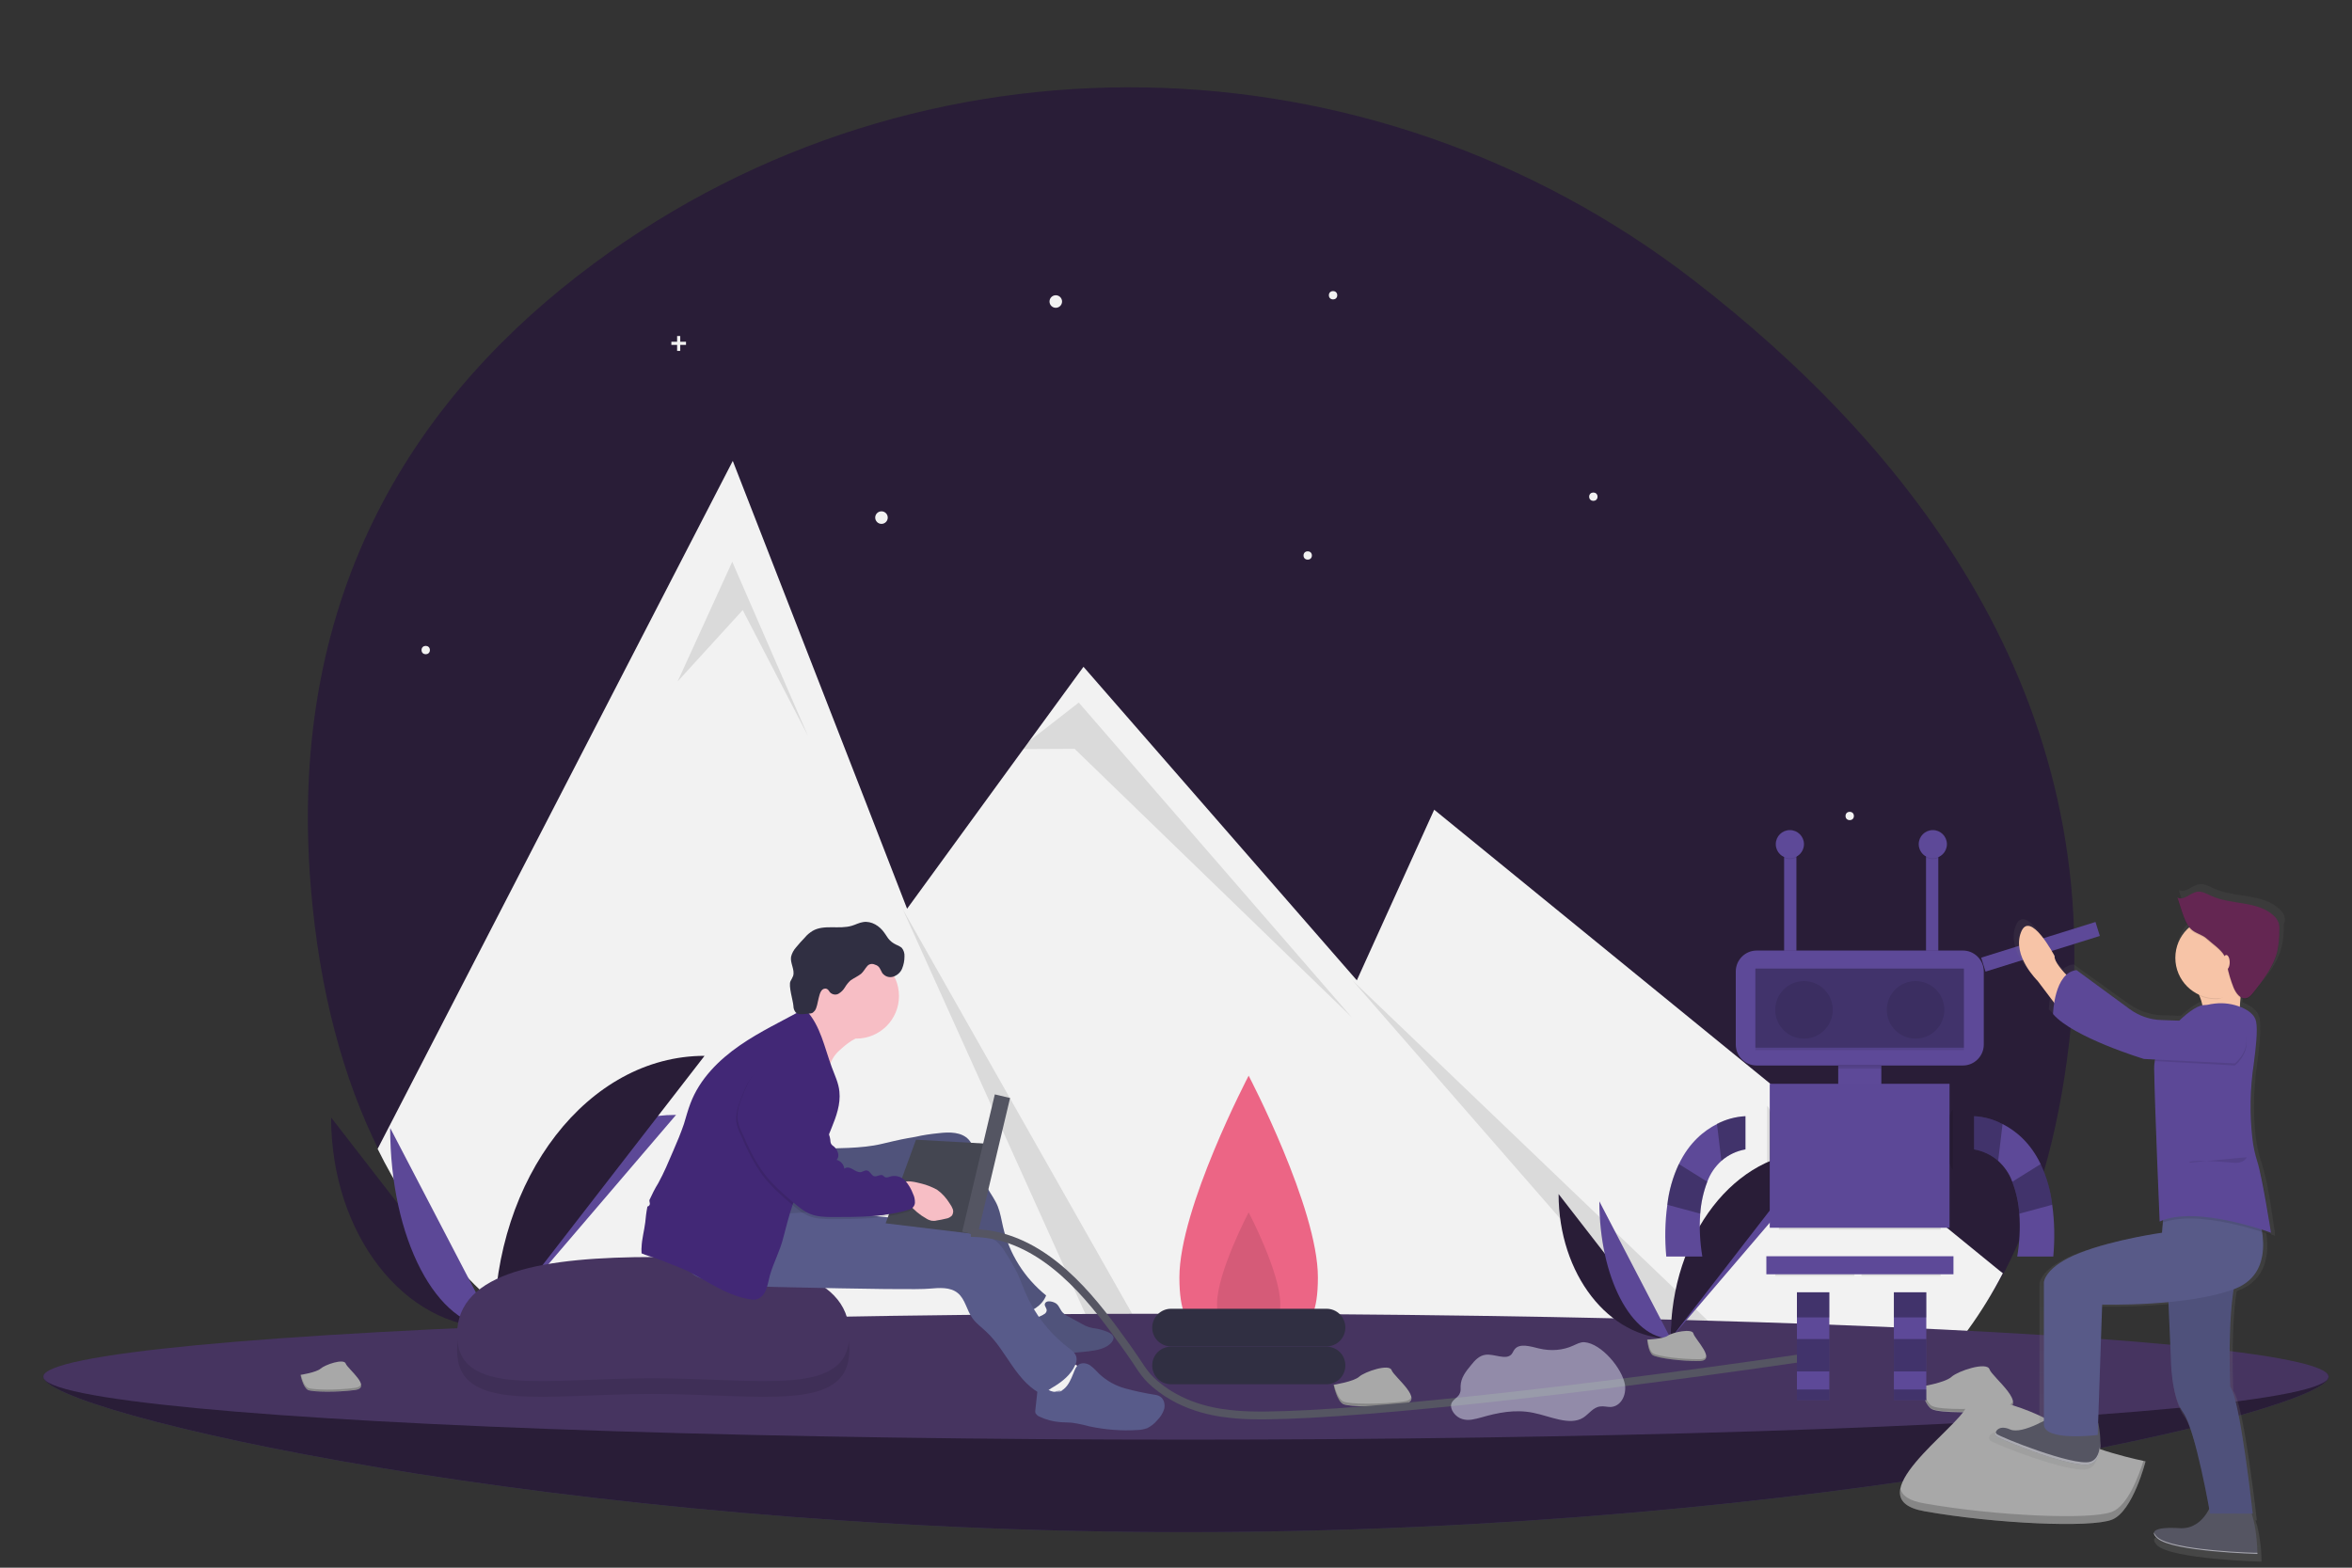 <?xml version="1.0" encoding="utf-8"?>
<!-- Generator: Adobe Illustrator 23.0.1, SVG Export Plug-In . SVG Version: 6.00 Build 0)  -->
<svg version="1.1" id="Layer_1" xmlns="http://www.w3.org/2000/svg" xmlns:xlink="http://www.w3.org/1999/xlink" x="0px" y="0px"
	 viewBox="0 0 900 600" style="enable-background:new 0 0 900 600;" xml:space="preserve">
<rect x="0" y="0" width="900" height="600" fill="#333333" stroke="none"/>
<style type="text/css">
	.st0{fill:#291D37;}
	.st1{fill:#F2F2F2;}
	.st2{opacity:0.1;fill:#020203;enable-background:new    ;}
	.st3{fill:#403E56;}
	.st4{fill:#463460;}
	.st5{fill:#EC6585;}
	.st6{fill:#302F42;}
	.st7{fill:#5C4897;}
	.st8{fill:#A8A8A8;}
	.st9{opacity:0.2;fill:#020203;enable-background:new    ;}
	.st10{fill:#F7BEC5;}
	.st11{fill:#F1F1F1;}
	.st12{fill:#50537B;}
	.st13{fill:#585B8A;}
	.st14{fill:#422876;}
	.st15{fill:#444651;}
	.st16{fill:#545562;}
	.st17{fill:none;stroke:#555562;stroke-width:3;stroke-miterlimit:10;}
	.st18{fill:#5D4998;}
	.st19{opacity:0.3;fill:#020203;enable-background:new    ;}
	.st20{fill:url(#SVGID_1_);}
	.st21{fill:#F7C4A7;}
	.st22{fill:#555562;}
	.st23{fill:#585A88;}
	.st24{fill:#642652;}
	.st25{opacity:0.5;fill:#FFFFFF;enable-background:new    ;}
	.st26{opacity:0.5;fill:#DEE3F3;enable-background:new    ;}
</style>
<path class="st0" d="M791.8,398.7c-4.2,36.3-13,65.4-25.1,88.7c-16.1,31-43.6,43.4-68.1,56.5c-7.1,3.8-14.5,7-22.1,9.6
	c-44.7,15.5-94.7,11.4-134,3.2c-27.6-5.7-55.5-9.3-83.7-10.6c-8-0.4-16.1-0.5-24.1-0.5c-12.4,0-235.6,4.3-289.9-105.7
	c-13.4-27.1-22.6-60.3-25.9-100.7c-9.3-114.2,42-189.2,108.3-238.3C352.5,8,524.4,11.9,647.9,107.1
	C730.1,170.5,807.2,266.5,791.8,398.7z"/>
<path class="st1" d="M766.4,487.3c-16.1,31-37.9,51.5-62.5,64.5c-7.1,3.8-14.5,7-22.1,9.6c-44.7,15.5-94.7,11.4-134,3.2
	c-27.6-5.7-55.5-9.3-83.7-10.6c-8-0.4-16.1-0.5-24.1-0.5c-12.4,0-24.8,0.5-37.2,1.4c-80.5,5.9-204-5.2-258.3-115.2l135.9-263.3
	l50.6,129.9l16.1,41.5l44.5-61.1l23-31.5l104.6,120l29.6-65.3L753.7,477l11.4,9.3L766.4,487.3z"/>
<polygon class="st2" points="259.3,260.8 280.2,215 309.2,281.7 284.2,233.5 "/>
<path class="st2" d="M462.3,554.1c-8-0.4-16.1-0.5-24.1-0.5l-92.8-205.7L462.3,554.1z"/>
<polygon class="st2" points="389.9,286.7 412.8,268.9 517.3,389.4 411.2,286.6 "/>
<path class="st2" d="M702,551.9c-7.1,3.8-14.5,7-22.1,9.6L517.5,375.2L702,551.9z"/>
<circle class="st1" cx="404" cy="115.4" r="2.4"/>
<circle class="st1" cx="337.3" cy="198.1" r="2.4"/>
<circle class="st1" cx="500.4" cy="212.6" r="1.6"/>
<circle class="st1" cx="162.9" cy="248.8" r="1.6"/>
<circle class="st1" cx="510.1" cy="113" r="1.6"/>
<circle class="st1" cx="609.7" cy="190.1" r="1.6"/>
<circle class="st1" cx="707.8" cy="312.3" r="1.6"/>
<polygon class="st1" points="262.5,130.8 260.3,130.8 260.3,128.6 259.1,128.6 259.1,130.8 256.9,130.8 256.9,132 259.1,132 
	259.1,134.3 260.3,134.3 260.3,132 262.5,132 "/>
<polygon class="st1" points="698.2,374.4 695.9,374.4 695.9,372.2 694.8,372.2 694.8,374.4 692.5,374.4 692.5,375.6 694.8,375.6 
	694.8,377.8 695.9,377.8 695.9,375.6 698.2,375.6 "/>
<path class="st3" d="M891.1,526.9c0,13.3-195.8,59.5-437.2,59.5S16.6,540.2,16.6,526.9s195.8,11.3,437.2,11.3
	S891.1,513.6,891.1,526.9z"/>
<path class="st0" d="M891.1,526.9c0,13.3-195.8,59.5-437.2,59.5S16.6,540.2,16.6,526.9s195.8,11.3,437.2,11.3
	S891.1,513.6,891.1,526.9z"/>
<ellipse class="st4" cx="453.8" cy="526.9" rx="437.2" ry="24.1"/>
<path class="st5" d="M504.3,488.9c0,26.6-11.9,19.3-26.5,19.3c-14.6,0-26.5,7.3-26.5-19.3c0-26.6,26.5-77.2,26.5-77.2
	S504.3,462.3,504.3,488.9z"/>
<path class="st2" d="M489.9,499.1c0,12.1-5.4,8.8-12.1,8.8s-12.1,3.3-12.1-8.8c0-12.1,12.1-35.1,12.1-35.1S489.9,487,489.9,499.1z"
	/>
<path class="st6" d="M448.1,515.4h59.5c4,0,7.2,3.2,7.2,7.2s-3.2,7.2-7.2,7.2h-59.5c-4,0-7.2-3.2-7.2-7.2S444.1,515.4,448.1,515.4z"
	/>
<path class="st6" d="M448.1,500.9h59.5c4,0,7.2,3.2,7.2,7.2l0,0c0,4-3.2,7.2-7.2,7.2h-59.5c-4,0-7.2-3.2-7.2-7.2l0,0
	C440.9,504.2,444.1,500.9,448.1,500.9z"/>
<path class="st0" d="M126.7,427.7c0,44.5,27.9,80.5,62.4,80.5"/>
<path class="st7" d="M189.1,508.1c0-45,31.1-81.4,69.6-81.4"/>
<path class="st7" d="M149.3,431.7c0,42.3,17.8,76.4,39.8,76.4"/>
<path class="st0" d="M189.1,508.1c0-57.5,36-104,80.5-104"/>
<path class="st8" d="M176,508.7c0,0,8.8-0.3,11.5-2.2c2.7-1.9,13.6-4.2,14.3-1.1c0.7,3,13.3,15.1,3.3,15.2
	c-10,0.1-23.2-1.6-25.9-3.2C176.5,515.8,176,508.7,176,508.7z"/>
<path class="st9" d="M205.2,519.6c-10,0.1-23.2-1.6-25.9-3.2c-2-1.2-2.8-5.7-3.1-7.7c-0.2,0-0.3,0-0.3,0s0.6,7.1,3.2,8.8
	s15.9,3.3,25.9,3.2c2.9,0,3.9-1,3.8-2.6C208.5,519,207.4,519.6,205.2,519.6z"/>
<path class="st0" d="M596.4,457c0,30.6,19.2,55.3,42.9,55.3"/>
<path class="st7" d="M639.3,512.3c0-30.9,21.4-55.9,47.8-55.9"/>
<path class="st7" d="M612,459.8c0,29,12.2,52.5,27.3,52.5"/>
<path class="st0" d="M639.3,512.3c0-39.5,24.7-71.5,55.3-71.5"/>
<path class="st8" d="M630.3,512.7c0,0,6.1-0.2,7.9-1.5c1.8-1.3,9.4-2.9,9.8-0.8c0.5,2.1,9.1,10.4,2.3,10.5
	c-6.9,0.1-15.9-1.1-17.8-2.2C630.7,517.6,630.3,512.7,630.3,512.7z"/>
<path class="st9" d="M650.4,520.2c-6.9,0.1-15.9-1.1-17.8-2.2c-1.4-0.8-1.9-3.9-2.1-5.3c-0.1,0-0.2,0-0.2,0s0.4,4.9,2.2,6
	c1.8,1.1,10.9,2.2,17.8,2.2c2,0,2.7-0.7,2.6-1.8C652.6,519.8,651.9,520.2,650.4,520.2z"/>
<path class="st8" d="M735,530.7c0,0,9.1-1.4,11.7-3.7c2.5-2.3,13.6-6,14.6-2.9c1.1,3.1,15.7,14,5.3,15.4s-24.2,1.3-27.2-0.1
	S735,530.7,735,530.7z"/>
<path class="st9" d="M766.7,538.3c-10.3,1.3-24.2,1.3-27.2-0.1c-2.3-1-3.6-5.5-4.2-7.6c-0.2,0-0.3,0-0.3,0s1.5,7.3,4.4,8.7
	c3,1.3,16.9,1.4,27.2,0.1c3-0.4,3.9-1.6,3.6-3.1C770,537.3,768.9,538,766.7,538.3z"/>
<path class="st8" d="M510.3,530c0,0,7.7-1.2,9.8-3.1c2.1-1.9,11.5-5.1,12.4-2.5c0.9,2.6,13.2,11.8,4.5,13s-20.5,1.1-23,0
	C511.5,536.2,510.3,530,510.3,530z"/>
<path class="st9" d="M537,536.4c-8.7,1.1-20.5,1.1-23,0c-1.9-0.9-3.1-4.7-3.5-6.4c-0.2,0-0.3,0-0.3,0s1.2,6.2,3.7,7.3s14.2,1.2,23,0
	c2.5-0.3,3.3-1.3,3.1-2.6C539.8,535.6,538.9,536.2,537,536.4z"/>
<path class="st8" d="M115,526.2c0,0,6-0.9,7.7-2.4c1.7-1.5,8.9-4,9.6-1.9c0.7,2,10.3,9.2,3.5,10.1s-15.9,0.8-17.9,0
	C115.9,531,115,526.2,115,526.2z"/>
<path class="st9" d="M135.8,531.2c-6.8,0.9-15.9,0.8-17.9,0c-1.5-0.7-2.4-3.6-2.7-5c-0.1,0-0.2,0-0.2,0s1,4.8,2.9,5.7
	c1.9,0.9,11.1,0.9,17.9,0c2-0.3,2.6-1,2.4-2.1C137.9,530.5,137.2,531,135.8,531.2z"/>
<path class="st2" d="M325,516.7c0,24.3-33.9,16.8-75.3,16.8s-74.8,7.5-74.8-16.8c0-24.3,33.9-29.6,75.3-29.6S325,492.4,325,516.7z"
	/>
<path class="st4" d="M325,510.7c0,24.3-33.9,16.8-75.3,16.8s-74.8,7.5-74.8-16.8c0-24.3,33.9-29.6,75.3-29.6S325,486.4,325,510.7z"
	/>
<path class="st10" d="M325.9,398.3c-1.9,1.2-3.6,2.7-5.2,4.2c-1.6,1.6-2.8,3.6-3.3,5.8c-1.3-2.2-2.4-4.5-3.3-6.9
	c-1.9-4.2-4.1-8.4-6.5-12.3c3-1.6,5.5-3.9,7.1-6.9c4.3,3.4,8.7,6.9,11.2,11.7c0.4,0.8,1.5,1.7,1.8,2.4
	C328.2,397.4,326.7,397.8,325.9,398.3z"/>
<path class="st11" d="M392.4,492.5c4.2,1.3,8.1,3.4,11.6,6.2c0.3,0.2,0.4,0.4,0.5,0.7c0.1,0.7-0.8,0.9-1.5,1.1
	c-1.9,0.5-3.1,2.3-4.5,3.7c-1.4,1.4-3.7,2.5-5.3,1.4c-0.4-0.3-0.8-0.7-1.1-1.2l-6.9-9c2.3-1.3,4.8-2.4,7.3-3.2"/>
<path class="st12" d="M404.5,499.2c0.9,0.9,1.3,2.3,2.2,3.2c0.6,0.6,1.3,1.1,2,1.4l5.3,2.9c0.8,0.5,1.7,0.9,2.6,1.2
	c1,0.3,2,0.5,3,0.6c1.5,0.3,2.9,0.7,4.3,1.3c1,0.4,2.2,1.2,2.2,2.3c0,0.5-0.3,1.1-0.6,1.5c-2.1,2.6-5.8,3.2-9.1,3.6
	c-7.2,0.8-14.6,1.3-21.6-0.4c-1.4-0.3-2.7-0.8-3.8-1.6c-2.1-1.8-2.6-5-1.8-7.6c0.2-1,0.8-1.9,1.7-2.5c1.1-0.6,2.5-0.3,3.8-0.4
	c1.4-0.2,2.7-0.6,3.9-1.2c0.8-0.4,1.7-0.8,1.9-1.8c0.2-0.9-0.9-1.8-0.7-2.6C400.3,497.2,403.7,498.3,404.5,499.2z"/>
<path class="st11" d="M410.7,521.7c0.7,0.5,1.5,1,2.2,1.5c0.7,0.4,1.2,0.9,1.6,1.6c0.5,1.1-0.2,2.4-0.9,3.4c-2.2,3-5.1,5.3-8.6,6.6
	c-1.2,0.5-2.4,0.8-3.7,0.9c-0.3,0-0.6,0-0.9-0.1c-0.7-0.4-0.6-1.3-0.6-2.1c0-2.2-1.7-4-3.2-5.7c-1.5-1.6-3-3.6-2.7-5.8
	c0.3-1.3,1-2.5,1.9-3.4c0.8-1,1.8-2,2.9-2.7c1.6-1,2.1-0.5,3.6,0.5C405.2,518.1,407.9,519.9,410.7,521.7z"/>
<path class="st13" d="M403.5,532.5c1.2,0.3,2.5,0,3.5-0.8c1-0.8,1.7-1.8,2.3-2.9c0.5-1,1-2,1.4-3.1c0.5-1.2,0.9-2.6,2-3.4
	c1.3-0.9,3.2-0.6,4.5,0.3c1.3,1,2.4,2.1,3.5,3.3c2.8,2.6,6.2,4.5,9.9,5.5c3.7,1,7.4,1.8,11.2,2.4c0.8,0.1,1.5,0.3,2.1,0.7
	c1.5,0.9,2,3,1.6,4.7c-0.5,1.7-1.5,3.2-2.8,4.5c-1,1.2-2.3,2.2-3.7,2.9c-1.2,0.4-2.5,0.7-3.7,0.7c-6.2,0.4-12.4-0.1-18.5-1.4
	c-2.2-0.6-4.5-1.1-6.8-1.4c-1.4-0.1-2.8-0.1-4.2-0.2c-2.8-0.2-5.5-0.9-8-2.1c-0.6-0.2-1.1-0.7-1.5-1.2c-0.2-0.5-0.2-1.1-0.1-1.6
	l0.9-8.1c0.1-0.7,0.3-1.6,1-1.7c0.7-0.1,1.2,0.6,1.6,1.1c1.7,2,4.5,2.6,6.9,1.5"/>
<path class="st12" d="M359.2,433.7c4.1-0.5,8.8-0.5,11.5,2.5c1.7,1.9,2.2,4.5,2.8,6.9c0.9,4.1,2.4,8,4.4,11.7
	c1.3,2.3,2.9,4.4,3.9,6.9c1,2.5,1.4,5.2,2,7.8c2.4,10.4,8.2,19.6,16.5,26.3c-1.5,4-5.7,6.3-9.8,7.3c-1.8,0.8-3.9,0.2-5.1-1.4
	c-1.9-2.1-3.7-4.3-5.4-6.6c-5.9-7.9-12-16.1-15.2-25.4c-1.1-3.3-2.3-7.1-5.5-8.5c-1.8-0.8-3.9-0.5-5.9-0.2
	c-4.4,0.7-8.7,1.8-12.9,3.3c-3,1-5.5,1.1-13.7,1.1c-28.6,0-47,0-47.5-3.6c-0.2-1.1,1.4-3,9.8-6.2c0.1-4.5,1.5-7.2,2.6-8.7
	c7.8-10.6,29.9-5.3,45.7-9.1c6.7-1.6,8.7-2,12.9-2.7C353.3,434.4,356.2,434,359.2,433.7z"/>
<path class="st13" d="M325.6,463.6c6,1.9,12.4,2.1,18.7,2.7c10.6,1,21,3.1,31.2,6.2c2.1,0.5,4.1,1.4,5.9,2.7
	c1.4,1.3,2.5,2.7,3.4,4.3c1.7,2.5,3.1,5.1,4.5,7.8c1.1,2.4,2,5,3.1,7.5c3.6,8.3,9.2,15.5,16.4,21c1.3,1,2.8,2.1,3.1,3.7
	c0.2,1,0,2.1-0.5,3c-1.6,3.6-4.8,6.2-8.1,8.2c-1.5,0.9-3,1.7-3.8,3.3c-5.1-2.1-8.9-6.6-12.1-11.2s-6-9.4-10.1-13.2
	c-1.8-1.7-3.8-3.1-5.2-5.1c-2.2-3-2.7-7.2-5.6-9.6c-2.9-2.4-7.1-2-10.8-1.7c-3.9,0.4-21.8,0.2-57.6-0.6c-23.2-0.5-33.4-3.4-33.5-6
	c-0.1-2,5.9-3.3,8.1-9.5c0.9-2.5,1.2-4.2,1.4-4.9C275,468.1,285.1,463.9,325.6,463.6z"/>
<path class="st14" d="M245.5,477.4c0.1-3.2,1-6.3,1.4-9.5c0.2-2,0.4-3.9,0.8-5.9c0-0.1,0-0.1,0-0.2c0.4-0.1,0.7-0.3,0.9-0.7
	c0.1-0.3,0.1-0.6,0-0.9c-0.1-0.3-0.1-0.6-0.1-0.9c1-2.2,2.1-4.4,3.4-6.5c2.2-4,3.9-8.1,5.7-12.3c1.5-3.4,2.9-6.8,4.1-10.3
	c0.8-2.6,1.5-5.3,2.5-7.9c3.5-9.3,10.8-16.6,18.9-22.2c7.8-5.4,16.4-9.4,24.7-14c0.2,0.2,0.5,0.4,0.7,0.6c5.5,5.9,7,14.3,9.8,21.8
	c1.1,3,2.6,6,2.9,9.3c0.5,4.8-1.2,9.5-3,13.9c-1.6,4.2-3.5,8.3-5.8,12.2c-1.1,1.8-2.4,3.5-3.6,5.3c-4.7,7.4-6.9,16.1-9.1,24.6
	c-1.2,4.9-3.7,9.4-5.1,14.3c-0.5,1.9-0.8,3.8-1.5,5.6s-2.2,3.5-4.2,3.7c-0.6,0.1-1.1,0-1.7-0.1c-7.2-1-13.6-5-20-8.6
	c-1.1-0.6-2.3-1.3-3.4-1.9c-1.2-0.6-2.4-1.1-3.6-1.6c-0.9-0.4-1.8-0.7-2.8-1.1c-3-1.2-6-2.5-9.2-3.4c-0.9-0.3-1.8-0.6-2.7-1
	C245.5,479,245.4,478.2,245.5,477.4z"/>
<circle class="st10" cx="327.7" cy="381.2" r="16.3"/>
<path class="st6" d="M337.6,372.4c1,1.3,2.6,1.9,4.2,1.4c1.5-0.5,2.8-1.6,3.4-3.1c0.6-1.5,0.9-3,0.9-4.6c0.1-1.2-0.3-2.5-1.1-3.4
	c-0.7-0.5-1.4-0.9-2.2-1.2c-1.1-0.5-2.1-1.3-2.9-2.3c-0.5-0.7-1-1.5-1.5-2.2c-1.8-2.6-4.9-4.6-8.1-4.1c-1.5,0.2-2.9,1-4.3,1.4
	c-4.9,1.5-10.7-0.6-15.1,2c-1.1,0.7-2.1,1.5-2.9,2.5c-1.2,1.2-2.3,2.5-3.4,3.8c-0.9,1-1.6,2.3-1.9,3.6c-0.4,2.4,1.5,4.9,0.8,7.3
	c-0.3,0.7-0.6,1.3-1,2c-0.9,1.7,1,7.6,1.1,9.5c0,0.9,0.3,1.8,0.9,2.5c0.9,0.8,2.2,0.7,3.3,0.6l2.1-0.2c0.3,0,0.6-0.1,0.9-0.2
	c0.4-0.2,0.7-0.6,1-0.9c1.5-2,1.2-8.1,3.7-8.4c0.4-0.1,0.8,0,1.1,0.2c0.5,0.3,0.7,0.9,1.1,1.3c0.9,0.8,2.2,1,3.2,0.4
	c1-0.6,1.8-1.4,2.4-2.4c0.6-1,1.3-1.9,2.2-2.7c1.3-0.9,2.7-1.5,4-2.5c1-0.9,1.5-2,2.4-3c0.7-0.8,1.9-1,2.9-0.5
	C336.6,369.7,336.8,371,337.6,372.4z"/>
<path class="st15" d="M379,437.8c-9.5-0.5-19-1.1-28.5-1.6c-3.9,10.7-7.8,21.4-11.6,32c11.6,1.4,23.2,2.8,34.8,4.2
	C375.5,461,377.2,449.4,379,437.8z"/>
<rect x="374.5" y="418.7" transform="matrix(0.973 0.231 -0.231 0.973 113 -75.049)" class="st16" width="6" height="54"/>
<g>
	<path class="st10" d="M352.6,453c2.1,0.5,4,1.3,5.9,2.3c2,1.4,3.6,3.2,4.9,5.3c0.5,0.7,0.9,1.4,1.2,2.2c0.3,0.8,0.1,1.7-0.3,2.4
		c-0.6,0.6-1.4,1.1-2.3,1.2c-1.1,0.3-2.3,0.5-3.5,0.7c-0.7,0.2-1.4,0.2-2.1,0.1c-0.7-0.2-1.3-0.4-1.9-0.8c-2.5-1.4-4.7-3.2-6.5-5.4
		c-1.3-1.6-3.7-5.5-2.8-7.7C345.9,451.1,350.9,452.6,352.6,453z"/>
	<path class="st2" d="M293.8,407.6c3.6-1.4,7.4-2,11.2-1.8c1.3,0,2.5,0.4,3.5,1.1c0.6,0.6,1.1,1.3,1.4,2.1c1.6,3.6,2.1,7.6,1.4,11.5
		c-0.1,0.4-0.1,0.9,0.1,1.2c0.2,0.2,0.5,0.4,0.8,0.5c1.1,0.6,1.4,2,0.8,3.1c0,0.1-0.1,0.2-0.1,0.2c-0.2,0.3-0.6,0.6-0.6,0.9
		c0,0.4,0.5,0.6,0.8,0.8c1.1,0.6,1.7,1.8,1.8,3c0,0.5,0,1,0,1.5c0.2,0.6,0.5,1.1,0.9,1.6c0.8,1.1,1.2,2.3,1.4,3.6
		c0,0.6,0.1,1.3,0.4,1.8c0.3,0.4,0.6,0.7,1,0.9c1.5,1.3,2.4,3.8,1,5.1c1.6,0.4,2.8,1.8,3,3.4c0.9-0.8,2.2-0.4,3.2,0.2
		c1,0.6,2.1,1.3,3.2,1.1c0.8-0.2,1.5-0.8,2.3-0.6c1.2,0.2,1.6,2,2.8,2.2c1,0.2,2.2-0.8,3.1-0.4c0.3,0.2,0.6,0.5,0.9,0.7
		c0.7,0.4,1.6-0.1,2.4-0.3c2-0.4,4,0.2,5.4,1.7c1.3,1.5,2.3,3.2,3,5.1c0.5,1,0.7,2.1,0.7,3.2c0,1.1-0.7,2.1-1.7,2.6
		c-9.5,3-19.7,3-29.7,3c-2.9,0-6-0.1-8.7-1.2c-2.5-1-4.5-2.8-6.6-4.5c-3.7-3.2-7.5-6.5-10.5-10.3c-3.9-5-6.6-10.8-9.1-16.6
		c-0.8-1.5-1.3-3.2-1.6-4.9c-0.1-2,0.2-4.1,0.9-6c0.8-2.5,1.8-4.9,2.9-7.3C287.1,412.2,290.1,409.2,293.8,407.6z"/>
	<path class="st14" d="M294.3,406.8c3.6-1.4,7.4-2,11.2-1.8c1.3,0,2.5,0.4,3.5,1.1c0.6,0.6,1.1,1.3,1.4,2.1
		c1.6,3.6,2.1,7.6,1.4,11.5c-0.1,0.4-0.1,0.9,0.1,1.2c0.2,0.2,0.5,0.4,0.8,0.5c1.1,0.6,1.4,2,0.8,3.1c0,0.1-0.1,0.2-0.1,0.2
		c-0.2,0.3-0.6,0.6-0.6,0.9c0,0.4,0.5,0.6,0.8,0.8c1.1,0.6,1.7,1.8,1.8,3c0,0.5,0,1,0,1.5c0.2,0.6,0.5,1.1,0.9,1.6
		c0.8,1.1,1.2,2.3,1.4,3.6c0,0.6,0.1,1.3,0.4,1.8c0.3,0.4,0.6,0.7,1,0.9c1.5,1.3,2.4,3.8,1,5.1c1.6,0.4,2.8,1.8,3,3.4
		c0.9-0.8,2.2-0.4,3.2,0.2c1,0.6,2.1,1.3,3.2,1.1c0.8-0.2,1.5-0.8,2.3-0.6c1.2,0.2,1.6,2,2.8,2.2c1,0.2,2.2-0.8,3.1-0.4
		c0.3,0.2,0.6,0.5,0.9,0.7c0.7,0.4,1.6-0.1,2.4-0.3c2-0.4,4,0.2,5.4,1.7c1.3,1.5,2.3,3.2,3,5.1c0.5,1,0.7,2.1,0.7,3.2
		c0,1.1-0.7,2.1-1.7,2.6c-9.5,3-19.7,3-29.7,3c-2.9,0-6-0.1-8.7-1.2c-2.5-1-4.5-2.8-6.6-4.5c-3.7-3.2-7.5-6.5-10.5-10.3
		c-3.9-5-6.6-10.8-9.1-16.6c-0.8-1.5-1.3-3.2-1.6-4.9c-0.1-2,0.2-4.1,0.9-6c0.8-2.5,1.8-4.9,2.9-7.3
		C287.6,411.4,290.6,408.4,294.3,406.8z"/>
</g>
<path class="st17" d="M371.5,471.9c1.6,0,5,0.1,9,0.9c23.3,4.8,39.5,27.3,50,41.9c6.3,8.7,6.8,11,11.6,15.1
	c11.6,9.8,25.3,11.1,31.2,11.6c22.4,2.1,106.6-5.6,219.9-22.2"/>
<path class="st18" d="M672.2,363.8h78.9c4.4,0,8,3.6,8,8v28c0,4.4-3.6,8-8,8h-78.9c-4.4,0-8-3.6-8-8v-28
	C664.2,367.4,667.8,363.8,672.2,363.8z"/>
<rect x="671.7" y="401.1" class="st2" width="79.8" height="0.8"/>
<rect x="671.7" y="370.7" class="st19" width="79.8" height="30.3"/>
<circle class="st2" cx="690.3" cy="386.5" r="11"/>
<circle class="st2" cx="733" cy="386.5" r="11"/>
<rect x="703.4" y="407.9" class="st18" width="16.5" height="9.6"/>
<rect x="677.2" y="414.8" class="st7" width="68.8" height="55.1"/>
<rect x="675.9" y="480.8" class="st18" width="71.6" height="6.9"/>
<polygon class="st18" points="687.6,504.2 687.6,512.5 687.6,524.9 687.6,531.8 687.6,535.9 700,535.9 700,531.8 700,524.9 
	700,512.5 700,504.2 700,494.6 687.6,494.6 "/>
<polygon class="st18" points="724.7,494.6 724.7,504.2 724.7,512.5 724.7,524.9 724.7,531.8 724.7,535.9 737.1,535.9 737.1,531.8 
	737.1,524.9 737.1,512.5 737.1,504.2 737.1,494.6 "/>
<path class="st18" d="M667.9,427.2v12.7c-3.4,0.6-6.6,2.1-9.2,4.4c-2.4,2.2-4.3,4.9-5.4,8c-1.5,3.9-2.4,8-2.7,12.2
	c-0.4,5.5-0.1,11,0.8,16.4h-13.8c-0.6-6.6-0.5-13.2,0.4-19.7c0.6-5.4,2.1-10.7,4.4-15.6c4-8.4,9.7-12.9,14.6-15.4
	C660.4,428.4,664.1,427.4,667.9,427.2z"/>
<rect x="687.6" y="494.6" class="st19" width="12.4" height="9.6"/>
<rect x="687.6" y="512.5" class="st19" width="12.4" height="12.4"/>
<rect x="687.6" y="531.8" class="st19" width="12.4" height="4.1"/>
<rect x="724.7" y="494.6" class="st19" width="12.4" height="9.6"/>
<rect x="724.7" y="512.5" class="st19" width="12.4" height="12.4"/>
<rect x="724.7" y="531.8" class="st19" width="12.4" height="4.1"/>
<path class="st19" d="M667.9,427.2v12.7c-3.4,0.6-6.6,2.1-9.2,4.4l-1.7-14.2C660.4,428.4,664.1,427.4,667.9,427.2z"/>
<path class="st19" d="M653.3,452.3c-1.5,3.9-2.4,8-2.7,12.2l-12.6-3.4c0.6-5.4,2.1-10.7,4.4-15.6L653.3,452.3z"/>
<path class="st18" d="M755.4,427.2v12.7c3.4,0.6,6.6,2.1,9.2,4.4c2.4,2.2,4.3,4.9,5.4,8c1.5,3.9,2.4,8,2.7,12.2
	c0.4,5.5,0.1,11-0.8,16.4h13.8c0.6-6.6,0.5-13.2-0.4-19.7c-0.6-5.4-2.1-10.7-4.4-15.6c-4-8.4-9.7-12.9-14.6-15.4
	C762.9,428.4,759.2,427.4,755.4,427.2z"/>
<path class="st19" d="M755.4,427.2v12.7c3.4,0.6,6.6,2.1,9.2,4.4l1.7-14.2C762.9,428.4,759.2,427.4,755.4,427.2z"/>
<path class="st19" d="M770,452.3c1.5,3.9,2.4,8,2.7,12.2l12.6-3.4c-0.6-5.4-2.1-10.7-4.4-15.6L770,452.3z"/>
<rect x="703.4" y="407.9" class="st2" width="16.5" height="1.1"/>
<path class="st2" d="M747.3,424.6v23.1c-0.8-0.9-1.3-2.1-1.3-3.3v-16.5C746,426.6,746.5,425.5,747.3,424.6z"/>
<path class="st2" d="M677.5,426.1v17.3c-0.1,1.1-0.5,2.1-1.3,2.9v-23.1C677,424,677.4,425,677.5,426.1z"/>
<rect x="680.7" y="469.8" class="st2" width="61.9" height="0.8"/>
<rect x="679.3" y="487.7" class="st2" width="30.3" height="0.6"/>
<rect x="712.3" y="487.7" class="st2" width="30.3" height="0.6"/>
<rect x="682.7" y="323.1" class="st18" width="4.7" height="40.8"/>
<rect x="737" y="323.1" class="st18" width="4.7" height="40.8"/>
<circle class="st2" cx="684.9" cy="323.4" r="5.4"/>
<circle class="st18" cx="684.9" cy="323.1" r="5.4"/>
<circle class="st2" cx="739.6" cy="323.4" r="5.4"/>
<circle class="st18" cx="739.6" cy="323.1" r="5.4"/>
<rect x="757.6" y="359.2" transform="matrix(0.955 -0.298 0.298 0.955 -72.446 249.247)" class="st18" width="45.8" height="5.6"/>
<path class="st8" d="M821,559.3c0,0-23.9-4.8-30.3-11.2c-6.4-6.4-35.1-17.6-38.3-9.6c-3.2,8-43.1,35.1-16,39.9s63.8,6.4,71.8,3.2
	C816.2,578.4,821,559.3,821,559.3z"/>
<path class="st9" d="M736.4,575.4c27.1,4.8,63.8,6.4,71.8,3.2c6.1-2.4,10.3-14.1,12-19.5c0.5,0.1,0.8,0.2,0.8,0.2
	s-4.8,19.2-12.8,22.3s-44.7,1.6-71.8-3.2c-7.8-1.4-10.1-4.6-9.2-8.7C727.8,572.4,730.5,574.4,736.4,575.4z"/>
<linearGradient id="SVGID_1_" gradientUnits="userSpaceOnUse" x1="855.568" y1="-60.954" x2="855.568" y2="198.225" gradientTransform="matrix(1 0 0 -1 -37.662 536.634)">
	<stop  offset="0" style="stop-color:#808181;stop-opacity:0.25"/>
	<stop  offset="0.535" style="stop-color:#808181;stop-opacity:0.12"/>
	<stop  offset="1" style="stop-color:#808181;stop-opacity:0.1"/>
</linearGradient>
<path class="st20" d="M874.1,350.5c-0.4-1.1-1.1-2-2-2.7c-6.4-5.9-16.8-4.1-24.8-7.7c-1.8-0.8-3.7-2-5.7-1.7
	c-2.8,0.4-5.4,3.6-7.8,2.2l0.2,0.5c-0.1,0-0.1-0.1-0.2-0.1c0.6,1.8,1.2,3.6,1.8,5.4c0.7,2.1,1.4,4.2,2.7,6
	c-6.5,5.7-7.2,15.6-1.5,22.1c1.5,1.7,3.3,3,5.3,4c0.1,0.2,0.2,0.4,0.2,0.5c0.1,0,0.2,0.1,0.2,0.1c0.5,1.2,0.9,2.5,1.2,3.8
	c-2.1,0.3-5.7,2.6-9.2,5.9l-7.1-0.2c-4.6-0.2-9-1.7-12.7-4.3l-21.2-15.2c-1.5,0.1-2.9,0.8-4.1,1.8c-2.6-2.7-4.9-5.6-4.7-7.3
	c0,0-9.9-18.5-13.4-9.2c-3.6,9.2,6.7,18.9,6.7,18.9l6.5,8.5c-0.3,1.5-0.4,3-0.5,4.5c8.1,9.2,36.3,17.6,36.3,17.6l4.4,0.2
	c0,0.1,0,0.1,0,0.2c-0.3,1.2-0.4,2.3-0.4,3.5c0,0.2,0,0.3,0,0.5c0,0.1,0,0.2,0,0.4c0.2,14.7,2.2,59.7,2.2,59.7
	c0.4-0.2,0.8-0.3,1.2-0.5l-0.3,4c0,0-18.8,2.6-32.7,7.9s-14.3,11.4-14.3,11.4v54.3c-4,2-10.2,4.7-13.4,3.3c-3.5-1.6-5.4-0.2-5.8,1.1
	l0,0v0c-0.1,0.3-0.1,0.5,0,0.8l0,0c0,0.1,0.1,0.2,0.1,0.3l0,0c0.1,0.1,0.1,0.2,0.2,0.3c1.3,1.3,30.5,12.7,37.2,11
	c0.2-0.1,0.4-0.1,0.6-0.2c0.1,0,0.1-0.1,0.2-0.1c0.1-0.1,0.3-0.1,0.4-0.2c0.1,0,0.1-0.1,0.2-0.1c0.1-0.1,0.2-0.1,0.3-0.2
	c0.1-0.1,0.1-0.1,0.2-0.2c0.1-0.1,0.2-0.2,0.3-0.2c0.1-0.1,0.1-0.1,0.2-0.2c0.1-0.1,0.2-0.2,0.2-0.3c0.1-0.1,0.1-0.1,0.1-0.2
	c0.1-0.1,0.1-0.2,0.2-0.3c0-0.1,0.1-0.1,0.1-0.2c0.1-0.1,0.1-0.2,0.2-0.3c0-0.1,0.1-0.2,0.1-0.2c0.1-0.1,0.1-0.2,0.2-0.4
	c0-0.1,0.1-0.2,0.1-0.2c0-0.1,0.1-0.3,0.1-0.4c0-0.1,0-0.1,0.1-0.2c0-0.1,0.1-0.3,0.1-0.4c0-0.1,0-0.1,0-0.2c0-0.2,0.1-0.3,0.1-0.5
	c0-0.1,0-0.1,0-0.2c0-0.2,0.1-0.4,0.1-0.5c0-0.1,0-0.1,0-0.2c0-0.2,0-0.4,0.1-0.6c0,0,0-0.1,0-0.1c0-0.2,0-0.4,0-0.6
	c0,0,0-0.1,0-0.1c0-0.2,0-0.4,0-0.7l0,0c0-2.6-0.3-5.2-0.9-7.8l0,0l1.6-46.2c8.8,0.1,17.6-0.2,26.4-1l1,22.1c0,0,0,14.5,4.9,21.1
	c4.2,5.6,9.1,30.6,10.4,37.7c-1.8,3.5-5.3,7.7-11.3,7.6c0,0-11.4-1-10.7,2.1l0,0c0,0.1,0,0.2,0.1,0.2l0,0c0,0.1,0.1,0.2,0.1,0.3l0,0
	c0,0.1,0.1,0.2,0.2,0.2c0,0,0,0,0,0.1c0.1,0.1,0.1,0.2,0.2,0.3l0,0c0.1,0.1,0.2,0.2,0.2,0.3c0,0,0,0.1,0.1,0.1
	c0.1,0.1,0.2,0.2,0.3,0.3c5.8,5.3,39.9,6.2,39.9,6.2l0,0l0,0l0-0.1l0,0c0,0,0-0.1,0-0.1l0,0c0-1.5-0.2-9.5-2.3-15.6h0.5
	c0,0-4.9-44.4-9-49.6c0,0-1.1-23.4,1.3-38.1c0.1-0.1,0.3-0.1,0.4-0.2c11.3-4.2,12.1-14.6,10.9-22.2c2.1,0.7,3.4,1.2,3.4,1.2
	s0-0.3-0.1-0.9c0.1,0,0.1,0,0.1,0s-0.2-1.4-0.6-3.6c-0.8-6-2.4-16.4-4-21.4c-0.3-1.1-0.5-2-0.8-2.7c-1-3-1.6-6-2-9.1
	c-0.5-4-0.7-8.1-0.7-12.1c0-5.4,0.5-10.8,1.2-16.1c0.7-4.7,1.3-10,1.2-13.7c0-1.3,0-2.6-0.3-3.9c-0.6-2.7-3.2-4.5-6-5.7
	c-0.2-0.1-0.4-0.1-0.5-0.2c0.1-1,0.2-2.2,0.3-3.5c0.7,0.5,1.5,0.6,2.3,0.5c1.2-0.3,2-1.2,2.8-2.2c4-4.9,8.1-10,9.6-16
	c0.6-2.7,0.9-5.5,0.8-8.3c0-0.2,0-0.3,0-0.5C874.5,352.6,874.4,351.5,874.1,350.5z"/>
<path class="st21" d="M838,374.3c0,0,6,9,4.7,13.3c-1.3,4.3,14.2,1.7,14.2,1.7s0.4-16.8,3.4-20.6C863.3,364.8,838,374.3,838,374.3z"
	/>
<path class="st21" d="M798.2,380.1c0,0-12.5-10.3-12-14.2c0,0-9.5-18.1-12.9-9c-3.4,9,6.4,18.5,6.4,18.5l12,15.9L798.2,380.1z"/>
<path class="st22" d="M785.5,541.9c0,0-11.6,7.3-16.3,5.2c-4.7-2.1-6.4,1.3-5.2,2.6c1.3,1.3,29.2,12.5,35.7,10.7
	c6.4-1.7,3.2-15.8,3.2-15.8L785.5,541.9z"/>
<path class="st22" d="M847,573.3c0,0-2.8,11.8-12.5,11.6c0,0-14.6-1.3-9,3.9c5.6,5.2,38.3,6,38.3,6s0-17.6-6-21.5
	C851.7,569.4,847,573.3,847,573.3z"/>
<path class="st23" d="M829.4,489.9l1.3,30.1c0,0,0,14.2,4.7,20.6c4.7,6.4,10.3,38.7,10.3,38.7H862c0,0-4.7-43.4-8.6-48.6
	c0,0-1.7-38.3,4.3-46.8L829.4,489.9z"/>
<path class="st2" d="M829.4,489.9l1.3,30.1c0,0,0,14.2,4.7,20.6c4.7,6.4,10.3,38.7,10.3,38.7H862c0,0-4.7-43.4-8.6-48.6
	c0,0-1.7-38.3,4.3-46.8L829.4,489.9z"/>
<path class="st23" d="M863.3,462.8c0,0,9.9,23.6-8.2,30.5c-18.1,6.9-50.7,6-50.7,6l-1.7,49.9c0,0-20.2,2.6-20.6-3.9v-54.6
	c0,0,0.4-6,13.8-11.2c13.3-5.2,31.4-7.7,31.4-7.7l0.9-11.2L863.3,462.8z"/>
<path class="st2" d="M847.5,385c3.4-0.4,6.9,0.1,10.1,1.4c2.6,1.1,5.2,2.8,5.7,5.5c0.7,3.2-0.1,10.3-0.9,16.3
	c-1.4,9.4-1.6,19-0.5,28.5c0.4,3.9,1.1,7.4,1.9,8.9c2.6,4.7,5.2,27.1,5.2,27.1s-28.4-10.7-42.6-4.3c0,0-1.9-44.1-2.1-58.5
	c-0.2-11.1,14-23.9,18.7-24.3C845.7,385.4,844.7,385.3,847.5,385z"/>
<path class="st7" d="M847.5,384.1c3.4-0.4,6.9,0.1,10.1,1.4c2.6,1.1,5.2,2.8,5.7,5.5c0.7,3.2-0.1,10.3-0.9,16.3
	c-1.4,9.4-1.6,19-0.5,28.5c0.3,3,1,6,1.9,8.9c1.9,5.8,5.2,27.1,5.2,27.1s-28.4-10.7-42.6-4.3c0,0-1.9-44.1-2.1-58.5
	c-0.2-11.1,14-23.9,18.7-24.3C845.7,384.6,844.7,384.4,847.5,384.1z"/>
<path class="st2" d="M855.2,407.8l-30.5-1.7c0,0-1.9-15,2.5-14.8l30.2,1.1C857.3,392.4,863.8,400.1,855.2,407.8z"/>
<path class="st7" d="M855.2,407l-34.8-1.7c0,0-27.1-8.2-34.8-17.2c0,0,0.4-15.9,9-16.8l20.3,14.9c3.6,2.6,7.8,4.1,12.2,4.2l30.2,1.1
	C857.3,391.5,863.8,399.2,855.2,407z"/>
<path class="st2" d="M856.7,376.2c0.5-4.1,2.4-5.4,3.7-7.1c3-3.9-22.4,5.6-22.4,5.6c1.3,2,2.5,4.1,3.4,6.3c2,0.9,4.2,1.4,6.5,1.4
	C851.6,382.5,854,378.4,856.7,376.2z"/>
<circle class="st21" cx="847.9" cy="366.6" r="15.5"/>
<path class="st2" d="M838.1,355.7c-1.6-1.8-2.4-4.2-3.2-6.5l-1.7-5.3c2.3,1.4,4.8-1.7,7.5-2.2c1.9-0.3,3.7,0.8,5.5,1.6
	c7.7,3.5,17.6,1.8,23.8,7.5c0.8,0.7,1.5,1.7,1.9,2.7c0.3,1,0.4,2,0.3,3c0,2.7-0.2,5.4-0.8,8.1c-1.5,5.9-5.4,10.9-9.2,15.7
	c-0.7,0.9-1.5,1.9-2.7,2.1c-2.2,0.5-3.9-1.9-4.8-4c-1.1-2.8-2-5.7-2.5-8.6c-0.1-1.3-0.5-2.5-1-3.6c-1.3-2.4-4.6-4.6-6.6-6.4
	C842.6,357.9,839.9,357.7,838.1,355.7z"/>
<path class="st24" d="M838.1,355.3c-1.6-1.8-2.4-4.2-3.2-6.5l-1.7-5.3c2.3,1.4,4.8-1.7,7.5-2.2c1.9-0.3,3.7,0.8,5.5,1.6
	c7.7,3.5,17.6,1.8,23.8,7.5c0.8,0.7,1.5,1.7,1.9,2.7c0.3,1,0.4,2,0.3,3c0,2.7-0.2,5.4-0.8,8.1c-1.5,5.9-5.4,10.9-9.2,15.7
	c-0.7,0.9-1.5,1.9-2.7,2.1c-2.2,0.5-3.9-1.9-4.8-4c-1.1-2.8-2-5.7-2.5-8.6c-0.1-1.3-0.5-2.5-1-3.6c-1.3-2.4-4.6-4.6-6.6-6.4
	C842.6,357.5,839.9,357.3,838.1,355.3z"/>
<ellipse class="st21" cx="851.9" cy="368.3" rx="1.3" ry="2.8"/>
<path class="st2" d="M859.7,442.9c0,0-0.9,2.6-5.2,2.1c-4.3-0.4-16.8-1.3-16.8,0"/>
<path class="st25" d="M825.5,588.3c-0.6-0.5-1-1.1-1.3-1.8c-0.1,0.6,0.2,1.3,1.3,2.2c5.6,5.2,38.3,6,38.3,6s0-0.2,0-0.4
	C863.5,594.4,831.1,593.5,825.5,588.3z"/>
<path class="st25" d="M799.7,559.5c-6.4,1.7-34.4-9.5-35.7-10.7c-0.2-0.2-0.3-0.4-0.4-0.6c-0.2,0.5,0,1.1,0.4,1.5
	c1.3,1.3,29.2,12.5,35.7,10.7c3.3-0.9,4.1-5,4-8.9C803.6,555.1,802.8,558.7,799.7,559.5z"/>
<path class="st26" d="M606.3,513.7c-1.6-0.1-2.9,0.7-4.3,1.3c-3.9,1.8-8.5,2.2-13.1,1.1c-3.3-0.8-7.4-2.1-9.3,0.3
	c-0.5,0.6-0.7,1.3-1.2,1.9c-2.1,2.4-6.5-0.2-9.9,0.2c-2.5,0.3-4.2,2.2-5.7,4.1c-1.9,2.3-3.8,4.7-3.9,7.9c0,0.9,0.1,1.8-0.2,2.5
	c-0.5,1.8-2.6,2.4-3.3,4.1c-0.8,2.3,1.6,5.3,4.1,6c2.5,0.8,5,0,7.3-0.6c6.2-1.8,12.9-3.2,19.8-1.8c6.6,1.3,14,5.1,19.2,1.9
	c2.2-1.4,3.8-4,6.5-4.3c1.3-0.2,2.7,0.2,4,0.2c3.9-0.2,6.1-4.4,5.5-8.5C620.8,523.8,612.8,514.2,606.3,513.7z"/>
</svg>
